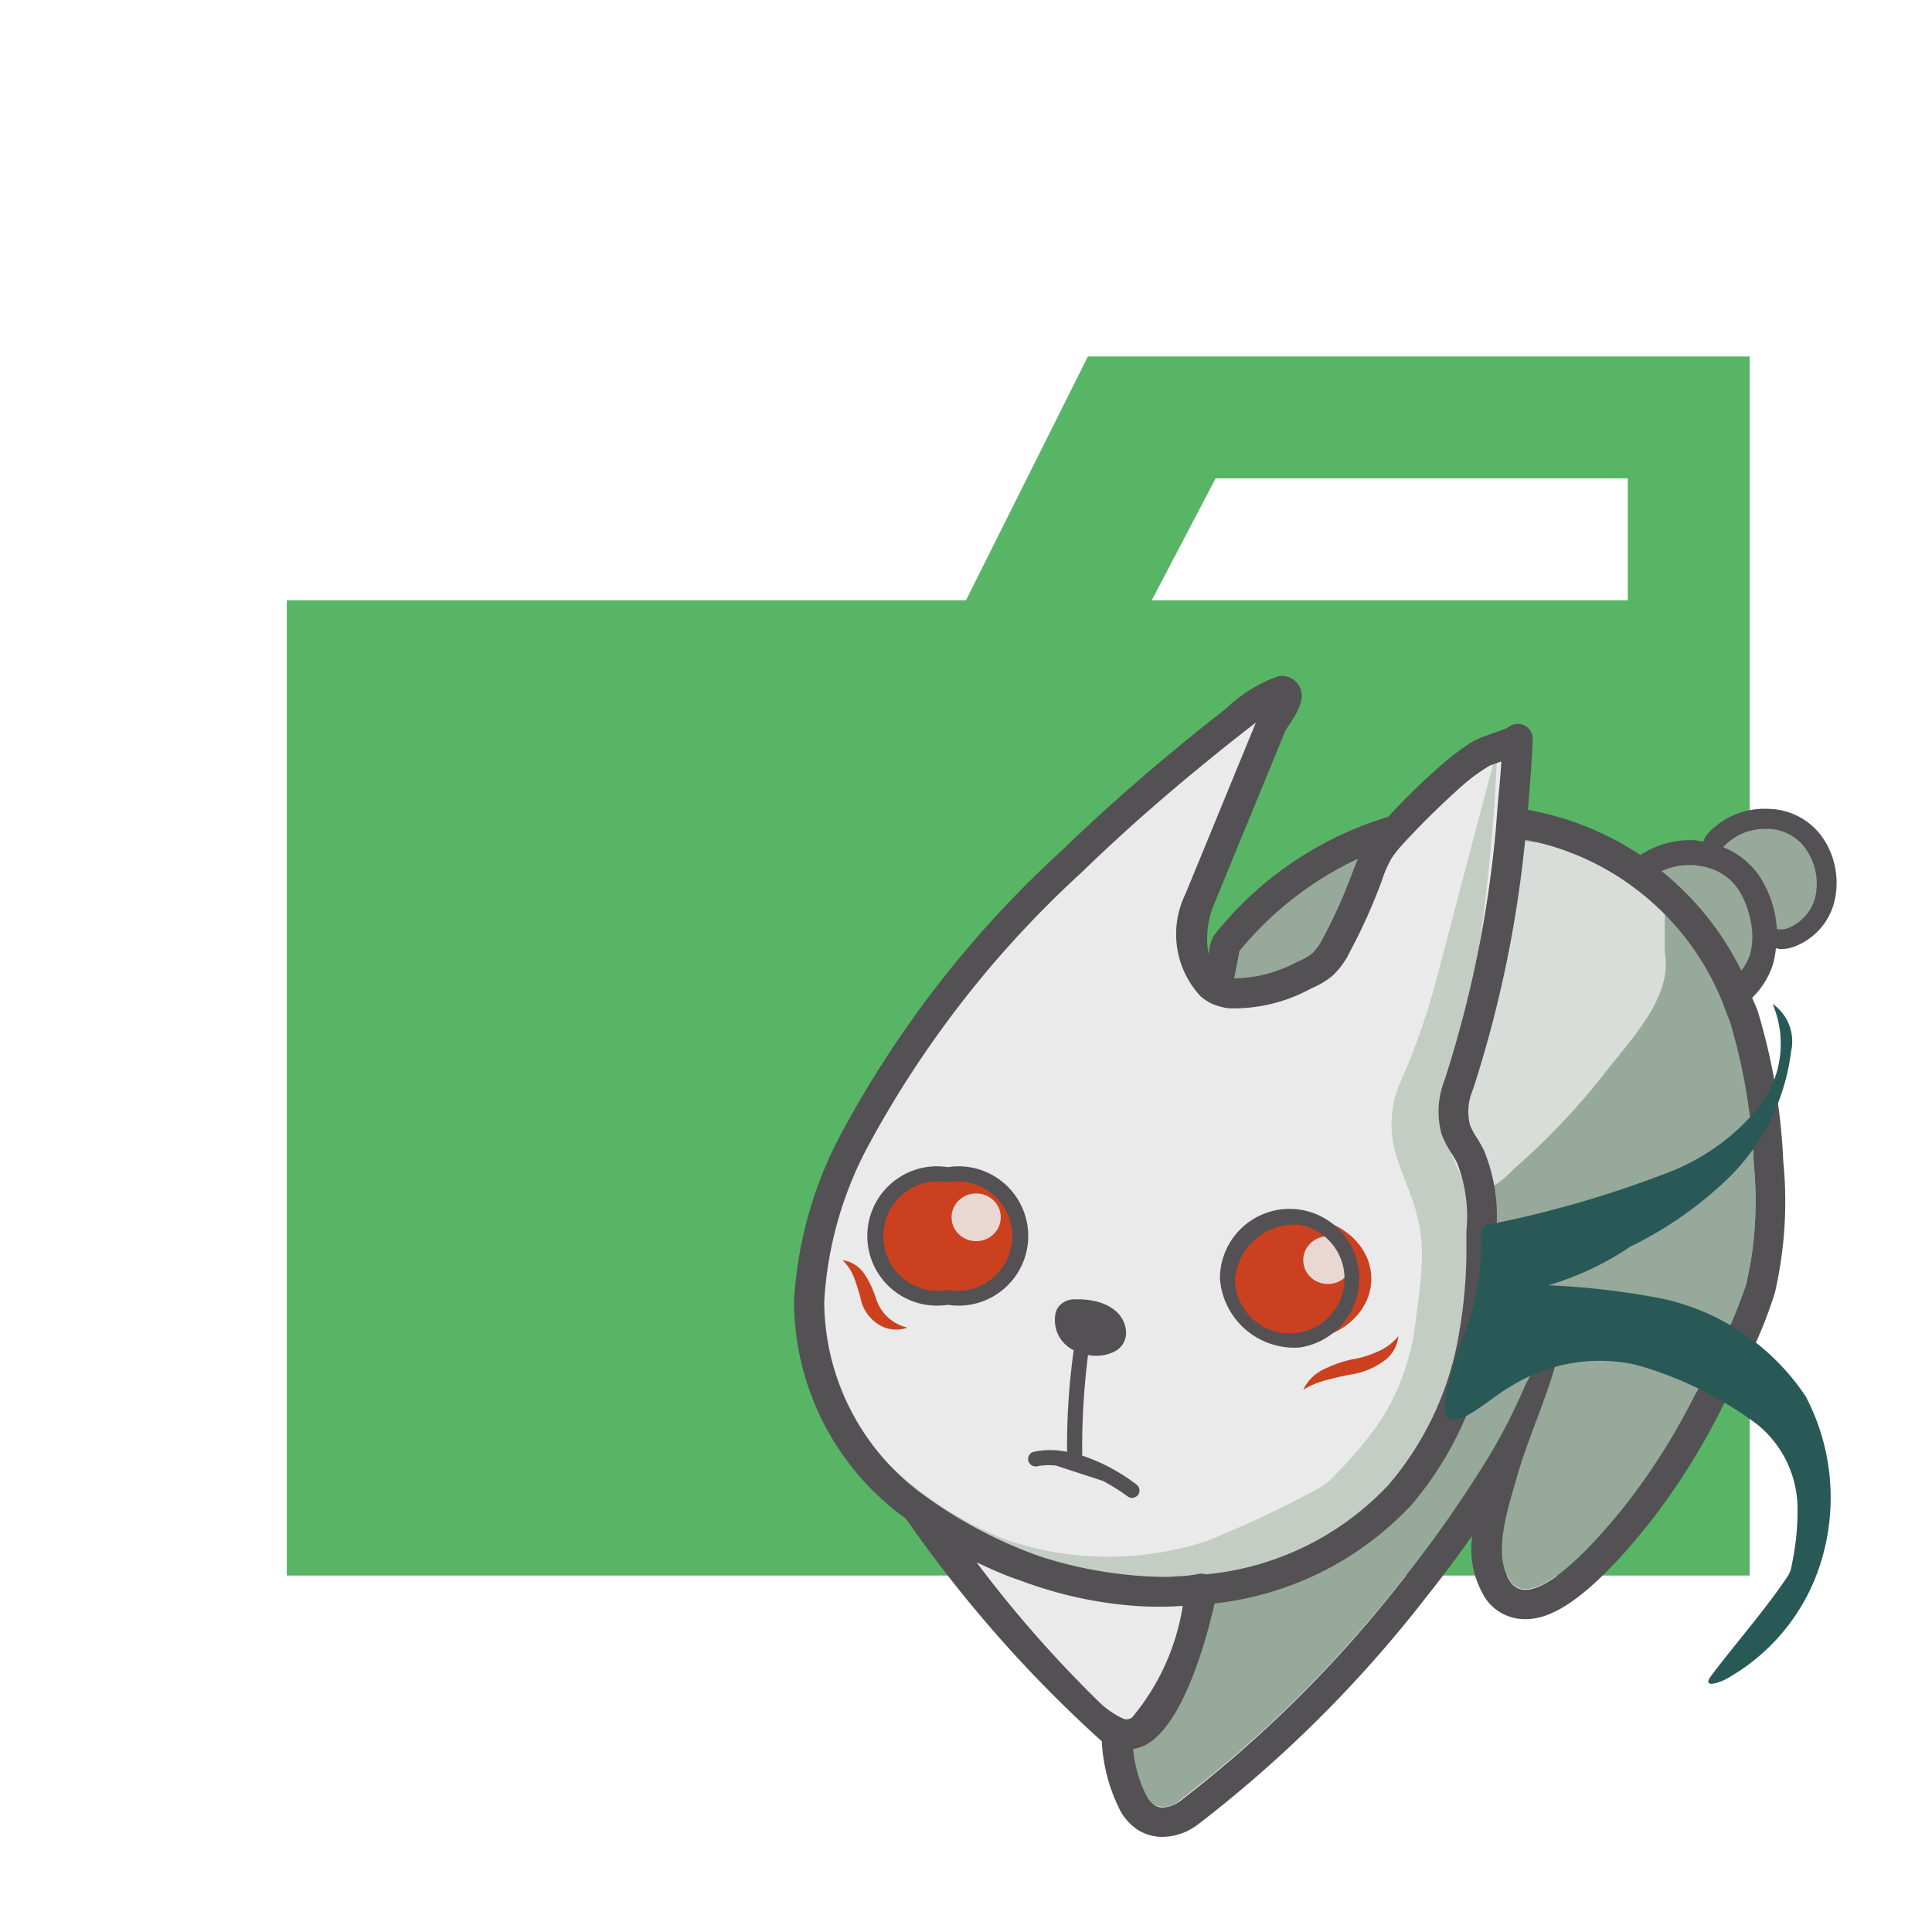 <svg xmlns="http://www.w3.org/2000/svg" width="100%" height="100%" viewBox="-0.64 -0.64 33.28 33.28"><path fill="#57b565" d="M27.4 5.5h-9.3L16 9.7H4.3v16.8h25.2v-21zm0 4.2h-8.2l1.1-2.1h7.1z"/><path fill="#97a99a" d="M30.617 13.894a1.111 1.111 0 00-1.557-.2 1.08 1.08 0 00-.172.166.47.47 0 00-.1.225 1.372 1.372 0 00-1.39.467l-.006.011a4.692 4.692 0 00-3.317-.79 5.289 5.289 0 00-3.368 1.968q-.689 3.642-1.26 7.3c-.193 1.244-.4 2.488-.523 3.741-.061.637-.1 1.277-.1 1.917 0 .161 0 .349.02.544a2.676 2.676 0 00.257 1.047.426.426 0 00.138.16.412.412 0 00.439-.072 21.253 21.253 0 003.822-3.786 20.759 20.759 0 001.512-2.153 9.738 9.738 0 00.528-1.007c.107-.232.256-.636.544-.709a.081.081 0 01.061 0c.034.018.03.067.019.1-.19.681-.5 1.33-.687 2.014-.13.474-.416 1.3-.1 1.761.44.625 1.781-1.065 1.985-1.321a11.265 11.265 0 001.189-1.877 10.29 10.29 0 00.888-1.906 6.558 6.558 0 00.13-2.1 9.862 9.862 0 00-.412-2.447c-.034-.105-.086-.2-.126-.3h.015a1.226 1.226 0 00.714-1.169.624.624 0 00.478.024 1.058 1.058 0 00.379-1.6z"/><path d="M28.036 15.091a3.516 3.516 0 00-2.483-1.247 2.9 2.9 0 00-1.75 1.082 13.42 13.42 0 00-1.6 2.124 1 1 0 00-.171.423.949.949 0 00.088.406 5.073 5.073 0 001.143 1.714 1.583 1.583 0 00.751.469 1.76 1.76 0 001.421-.564 12.083 12.083 0 001.623-1.723c.428-.545 1.118-1.265.979-2.008" style="isolation:isolate" fill="#eaeaea" opacity=".8"/><path fill="#eaeaea" d="M21.4 11.262a3.152 3.152 0 00-.778.508q-.411.32-.811.649a34.793 34.793 0 00-2.005 1.786 17.835 17.835 0 00-3.766 4.857 6.835 6.835 0 00-.743 2.706 4.4 4.4 0 001.861 3.577 7.122 7.122 0 004.242 1.432 5.364 5.364 0 004.086-1.68 5.585 5.585 0 001.264-2.746 8.5 8.5 0 00.129-1.543 3.37 3.37 0 00-.187-1.532 4.049 4.049 0 01-.252-.462 1.209 1.209 0 01.051-.767 21.57 21.57 0 001.009-5.963 4.835 4.835 0 01-.6.245 3.458 3.458 0 00-.508.368 11.282 11.282 0 00-1.02 1 2.077 2.077 0 00-.264.327 2.623 2.623 0 00-.205.471 8.827 8.827 0 01-.517 1.143 1.156 1.156 0 01-.246.342 1.139 1.139 0 01-.29.17c-.417.187-1.057.487-1.517.262-.555-.272-.5-1.092-.309-1.557l1.234-3c.045-.111.32-.443.25-.565-.02-.032-.057-.038-.108-.028z"/><path d="M13.873 23.633a6.074 6.074 0 002.835 2.257 5.475 5.475 0 003.487 0l-.04.013a18.939 18.939 0 001.8-.841 1.745 1.745 0 00.312-.2c.114-.117.231-.234.337-.357a5.452 5.452 0 00.576-.735 4.022 4.022 0 00.571-1.706c.043-.309.093-.679.1-.954a2.752 2.752 0 00-.093-.857c-.071-.286-.214-.572-.332-.947a1.793 1.793 0 01.04-1.266 11.71 11.71 0 00.655-1.876l1.034-3.928a33.808 33.808 0 01-.413 4.064 9.917 9.917 0 01-.5 2.015 1.024 1.024 0 00.036.721c.1.269.271.589.388.955a3.7 3.7 0 01.179 1.143c-.011.4-.052.7-.094 1.066a4.769 4.769 0 01-.7 2.117 6.538 6.538 0 01-.7.862c-.122.133-.249.255-.374.381a2.444 2.444 0 01-.541.364 16.045 16.045 0 01-1.965.816l-.024.009h-.016a6.539 6.539 0 01-2.014.194 5.153 5.153 0 01-1.954-.516 5.453 5.453 0 01-2.59-2.794z" style="isolation:isolate" fill="#9cb09f" opacity=".5"/><path fill="#eaeaea" d="M15.159 25.348s2.606 3.574 3.477 3.873 1.428-2.5 1.428-2.5a6.619 6.619 0 01-4.905-1.373z"/><ellipse cx="15.685" cy="20.651" fill="#cb411f" rx="1.239" ry="1.058"/><ellipse cx="16.175" cy="20.329" fill="#e9d7d3" rx=".424" ry=".411"/><ellipse cx="21.743" cy="21.387" fill="#cb411f" rx="1.239" ry="1.058"/><ellipse cx="22.233" cy="21.067" fill="#e9d7d3" rx=".424" ry=".411"/><path fill="#535153" d="M30.764 13.8a1.16 1.16 0 00-.924-.506 1.329 1.329 0 00-1.09.457.622.622 0 00-.05.108c-.049-.008-.095-.022-.143-.025a1.576 1.576 0 00-.941.254 5.124 5.124 0 00-1.937-.777c.033-.4.067-.8.083-1.218a.257.257 0 00-.249-.264.3.3 0 00-.184.066c-.066.032-.2.077-.31.117a2.431 2.431 0 00-.245.095 3.692 3.692 0 00-.549.4 11.072 11.072 0 00-.952.924 6.035 6.035 0 00-2.958 1.988.5.5 0 00-.113.234l-.025.138a1.518 1.518 0 01.088-.835l1.233-3c.012-.026.038-.063.065-.106.143-.214.3-.463.174-.678a.338.338 0 00-.387-.153 2.555 2.555 0 00-.884.559q-.414.319-.816.653a33.878 33.878 0 00-2.022 1.8 18.374 18.374 0 00-3.816 4.928 6.965 6.965 0 00-.774 2.805 4.624 4.624 0 001.928 3.757 22.316 22.316 0 003.373 3.834 2.954 2.954 0 00.314 1.186.919.919 0 00.314.344.8.8 0 00.422.117 1.031 1.031 0 00.606-.214 21.71 21.71 0 003.905-3.881q.429-.539.821-1.095a1.585 1.585 0 00.228 1.082.818.818 0 00.686.357c.348 0 .947-.171 2.126-1.643a11.631 11.631 0 001.25-1.978c.066-.129.138-.261.21-.394a7.8 7.8 0 00.714-1.613 7.016 7.016 0 00.143-2.261 10.494 10.494 0 00-.436-2.572c-.027-.084-.066-.161-.1-.242a1.4 1.4 0 00.365-.6 1.661 1.661 0 00.044-.252c.025 0 .05.013.075.013a.661.661 0 00.277-.057 1.117 1.117 0 00.643-.714 1.382 1.382 0 00-.182-1.138zm-10.055 1.942a5.885 5.885 0 012.042-1.59l-.1.253a8.881 8.881 0 01-.5 1.113.979.979 0 01-.19.269 1.133 1.133 0 01-.266.147 2.342 2.342 0 01-1.078.279c.035-.155.062-.313.092-.471zm-7.151 6.037a6.456 6.456 0 01.714-2.6 17.9 17.9 0 013.714-4.786c.618-.6 1.286-1.195 1.99-1.774a39.038 39.038 0 011.018-.813L19.78 14.76a1.571 1.571 0 00.26 1.761.982.982 0 00.175.119 1.036 1.036 0 00.314.089 2.783 2.783 0 001.428-.348 1.377 1.377 0 00.357-.214 1.391 1.391 0 00.3-.414 9.664 9.664 0 00.551-1.229 2.016 2.016 0 01.163-.375 1.916 1.916 0 01.227-.28l.006-.008a14.415 14.415 0 01.994-.973 3.106 3.106 0 01.461-.336c.028-.013.1-.037.174-.065l.031-.01c-.014.264-.042.517-.064.774-.013.169-.024.341-.041.507a19.906 19.906 0 01-.873 4.21 1.464 1.464 0 00-.05.929 1.75 1.75 0 00.172.333 1.829 1.829 0 01.093.159 2.522 2.522 0 01.162 1.173v.247a8.3 8.3 0 01-.124 1.5 5.362 5.362 0 01-1.21 2.62 4.938 4.938 0 01-3.151 1.55.268.268 0 00-.132-.006 2.591 2.591 0 01-.292.038c-.09 0-.178.012-.268.012H19.4a6.903 6.903 0 01-.958-.079 7.114 7.114 0 01-1.123-.26c-.067-.023-.132-.044-.2-.071l-.061-.023a7.794 7.794 0 01-1.744-.947 4.132 4.132 0 01-1.756-3.364zm4.751 6.915a20.774 20.774 0 01-2.129-2.424c.172.083.347.161.526.232.066.027.129.049.194.071s.147.055.221.079a7.15 7.15 0 001.273.313c.184.027.357.046.515.057a5.679 5.679 0 00.825 0 3.948 3.948 0 01-.885 1.937.019.019 0 00-.016 0 .143.143 0 01-.111.012 1.491 1.491 0 01-.413-.277zm11.26-9.3a6.553 6.553 0 01-.13 2.1 10.29 10.29 0 01-.888 1.906 11.273 11.273 0 01-1.189 1.886c-.173.214-1.159 1.459-1.725 1.459a.3.3 0 01-.26-.138c-.321-.456-.035-1.285.1-1.761.19-.684.5-1.333.687-2.014.011-.037.015-.086-.019-.1a.055.055 0 00-.028-.007.188.188 0 00-.033 0c-.286.072-.437.477-.544.71a9.841 9.841 0 01-.528 1.007A20.854 20.854 0 0123.5 26.6a21.291 21.291 0 01-3.814 3.786.521.521 0 01-.293.108.268.268 0 01-.146-.04.419.419 0 01-.138-.16 2.275 2.275 0 01-.231-.807.707.707 0 00.232-.078c.643-.365 1.035-1.824 1.172-2.429a5.447 5.447 0 003.4-1.707A5.86 5.86 0 0025 22.4a8.715 8.715 0 00.133-1.588v-.239a2.974 2.974 0 00-.214-1.405 2.906 2.906 0 00-.114-.2 1.215 1.215 0 01-.125-.233.952.952 0 01.052-.605 20.417 20.417 0 00.9-4.306 4.571 4.571 0 011.579.622c.123.076.24.161.357.25a4.593 4.593 0 011.388 1.752c.059.13.112.263.16.4.012.034.029.065.041.1a9.871 9.871 0 01.412 2.452zm-1.586-5.029a1.171 1.171 0 01.484-.105h.064c.021 0 .055.01.083.013a1.007 1.007 0 01.367.114.937.937 0 01.338.318 1.531 1.531 0 01.172.411 1.422 1.422 0 01.053.445 1.2 1.2 0 01-.046.266.988.988 0 01-.143.253 5.094 5.094 0 00-1.372-1.714zm2.638.48a.787.787 0 01-.453.5.385.385 0 01-.2.02 1.886 1.886 0 00-.28-.881 1.369 1.369 0 00-.647-.531.979.979 0 01.725-.315h.054a.813.813 0 01.65.35 1.045 1.045 0 01.151.858z"/><path fill="#535153" d="M15.686 19.465a1.2 1.2 0 100 2.371 1.2 1.2 0 100-2.371zm0 2.116a.943.943 0 110-1.856.943.943 0 110 1.856zM21.743 22.572a1.2 1.2 0 10-1.369-1.185 1.286 1.286 0 001.369 1.185zm0-2.115a.943.943 0 11-1.109.928 1.034 1.034 0 011.109-.928zM17.242 24.614a1.1 1.1 0 01.309-.008l.806.263a3.446 3.446 0 01.428.268.137.137 0 00.078.025.132.132 0 00.1-.051.127.127 0 00-.024-.177 3.2 3.2 0 00-.937-.5 12.7 12.7 0 01.1-1.733.708.708 0 00.478-.071.36.36 0 00.175-.353c-.034-.316-.337-.521-.786-.535h-.1a.344.344 0 00-.286.143.325.325 0 00-.049.155.575.575 0 00.29.562l.031.018a11.908 11.908 0 00-.114 1.75 1.351 1.351 0 00-.58 0 .127.127 0 00-.086.159.133.133 0 00.167.085z"/><path fill="#cb411f" d="M21.808 23.3a.745.745 0 01.363-.357 2.1 2.1 0 01.48-.167 1.7 1.7 0 00.429-.129.93.93 0 00.368-.271.6.6 0 01-.263.438 1.328 1.328 0 01-.481.21 4.443 4.443 0 00-.458.1 1.477 1.477 0 00-.438.176zM13.873 21.067a.544.544 0 01.388.255 1.676 1.676 0 01.189.407.743.743 0 00.541.5.569.569 0 01-.47-.037.711.711 0 01-.316-.383 3.688 3.688 0 00-.118-.4.862.862 0 00-.214-.342z"/><path fill="#285957" d="M27.986 21.729a13.12 13.12 0 00-1.956-.229 5.1 5.1 0 001.419-.669 6.553 6.553 0 001.565-1.066 3.694 3.694 0 001.2-2.3.786.786 0 00-.32-.813 1.762 1.762 0 01-.254 1.8 3.757 3.757 0 01-1.567 1.114 18.6 18.6 0 01-3.025.879.19.19 0 00-.188.193.2.2 0 00.014.072 4.35 4.35 0 01-.357 1.8 6.1 6.1 0 00-.254.928c-.143.87.739.014 1.079-.17a2.885 2.885 0 012.192-.4 6.347 6.347 0 012.1 1.032 1.874 1.874 0 01.69 1.469 4.465 4.465 0 01-.1.95.47.47 0 01-.06.178c-.386.581-.894 1.155-1.322 1.722-.177.234.12.125.218.082a3.476 3.476 0 001.683-2.087 3.752 3.752 0 00-.275-2.794 3.976 3.976 0 00-2.482-1.691z"/></svg>